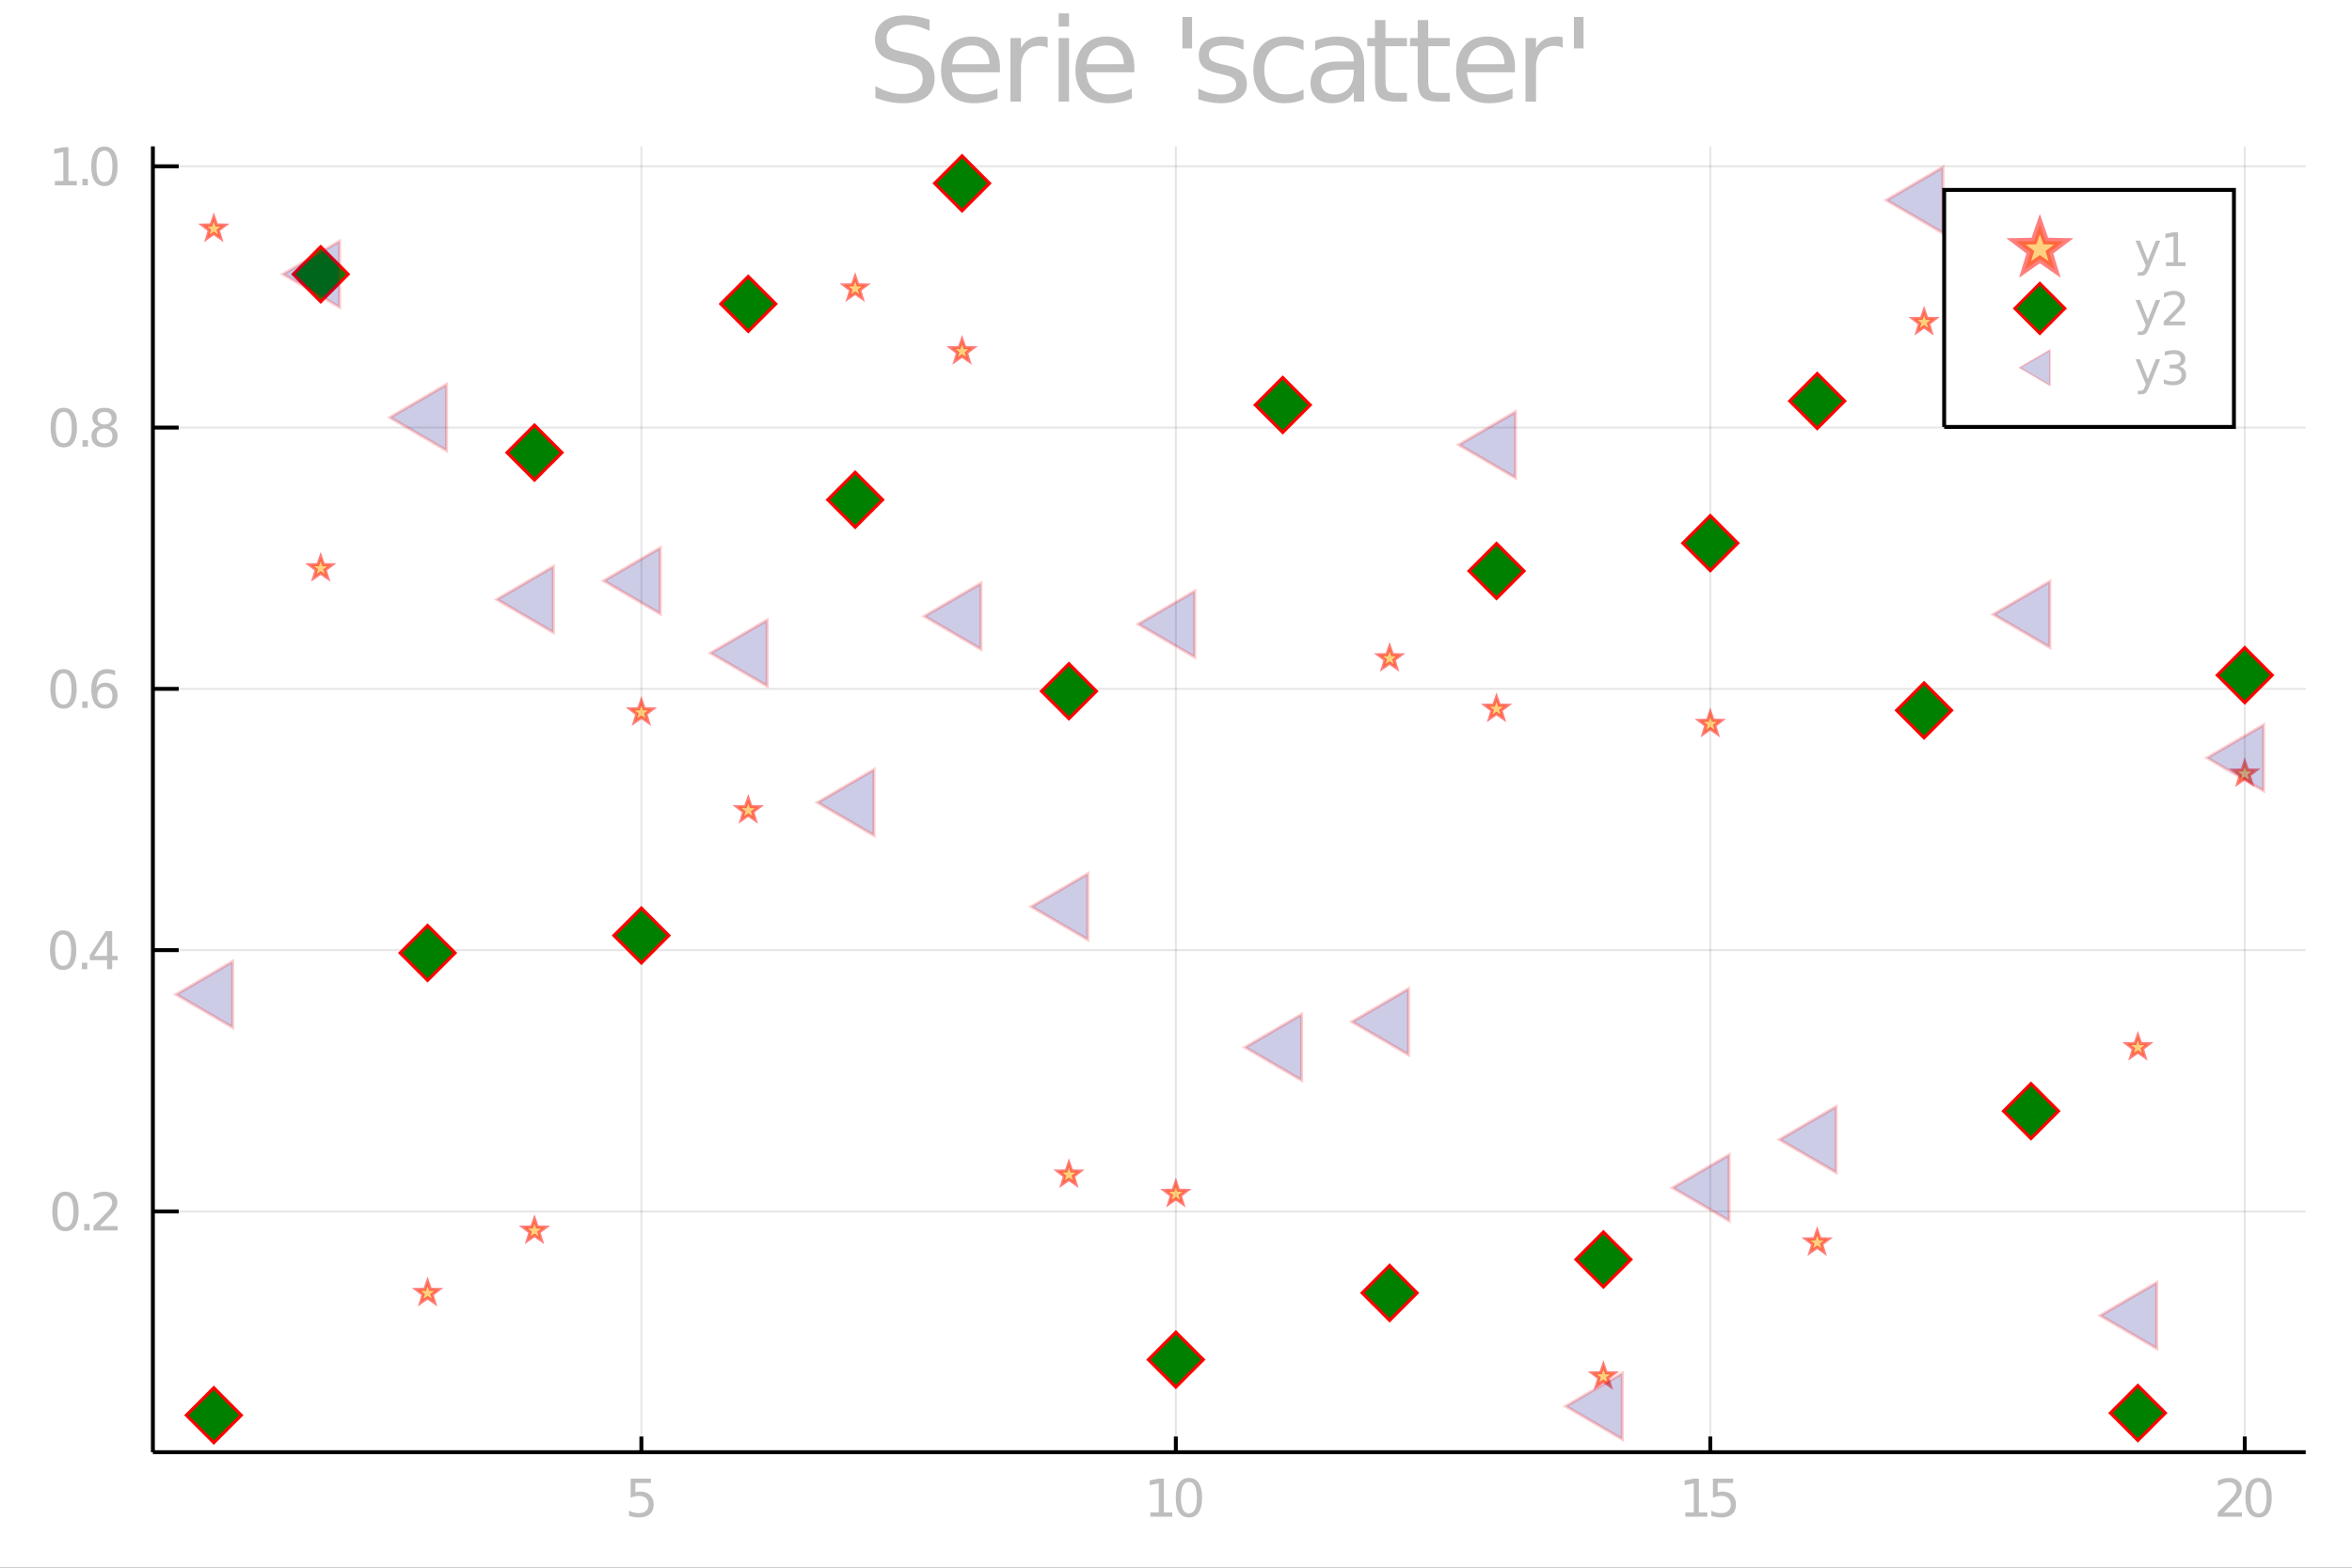 <?xml version="1.0" encoding="utf-8"?>
<svg xmlns="http://www.w3.org/2000/svg" xmlns:xlink="http://www.w3.org/1999/xlink" width="600" height="400" viewBox="0 0 2400 1600">
<rect x="0" y="0" width="2400" height="1600" fill="#333333" stroke="none"/>
<defs>
  <clipPath id="clip570">
    <rect x="0" y="0" width="2400" height="1600"/>
  </clipPath>
</defs>
<path clip-path="url(#clip570)" d="
M0 1600 L2400 1600 L2400 0 L0 0  Z
  " fill="#ffffff" fill-rule="evenodd" fill-opacity="1"/>
<defs>
  <clipPath id="clip571">
    <rect x="480" y="0" width="1681" height="1600"/>
  </clipPath>
</defs>
<path clip-path="url(#clip570)" d="
M156.002 1482.13 L2352.76 1482.13 L2352.76 149.392 L156.002 149.392  Z
  " fill="#ffffff" fill-rule="evenodd" fill-opacity="1"/>
<defs>
  <clipPath id="clip572">
    <rect x="156" y="149" width="2198" height="1334"/>
  </clipPath>
</defs>
<polyline clip-path="url(#clip572)" style="stroke:#000000; stroke-width:2; stroke-opacity:0.1; fill:none" points="
  654.471,1482.13 654.471,149.392 
  "/>
<polyline clip-path="url(#clip572)" style="stroke:#000000; stroke-width:2; stroke-opacity:0.1; fill:none" points="
  1199.84,1482.13 1199.84,149.392 
  "/>
<polyline clip-path="url(#clip572)" style="stroke:#000000; stroke-width:2; stroke-opacity:0.1; fill:none" points="
  1745.21,1482.13 1745.21,149.392 
  "/>
<polyline clip-path="url(#clip572)" style="stroke:#000000; stroke-width:2; stroke-opacity:0.1; fill:none" points="
  2290.58,1482.13 2290.58,149.392 
  "/>
<polyline clip-path="url(#clip570)" style="stroke:#000000; stroke-width:4; stroke-opacity:1; fill:none" points="
  156.002,1482.13 2352.76,1482.13 
  "/>
<polyline clip-path="url(#clip570)" style="stroke:#000000; stroke-width:4; stroke-opacity:1; fill:none" points="
  654.471,1482.13 654.471,1466.14 
  "/>
<polyline clip-path="url(#clip570)" style="stroke:#000000; stroke-width:4; stroke-opacity:1; fill:none" points="
  1199.84,1482.13 1199.84,1466.14 
  "/>
<polyline clip-path="url(#clip570)" style="stroke:#000000; stroke-width:4; stroke-opacity:1; fill:none" points="
  1745.21,1482.13 1745.21,1466.14 
  "/>
<polyline clip-path="url(#clip570)" style="stroke:#000000; stroke-width:4; stroke-opacity:1; fill:none" points="
  2290.58,1482.13 2290.58,1466.14 
  "/>
<path clip-path="url(#clip570)" d="M 0 0 M643.534 1509.1 L664.185 1509.1 L664.185 1513.53 L648.351 1513.53 L648.351 1523.06 Q649.497 1522.67 650.643 1522.49 Q651.789 1522.28 652.935 1522.28 Q659.445 1522.28 663.247 1525.85 Q667.049 1529.42 667.049 1535.51 Q667.049 1541.79 663.143 1545.28 Q659.237 1548.74 652.127 1548.74 Q649.679 1548.74 647.127 1548.32 Q644.601 1547.91 641.893 1547.07 L641.893 1541.79 Q644.237 1543.06 646.737 1543.69 Q649.237 1544.31 652.023 1544.31 Q656.528 1544.31 659.159 1541.94 Q661.789 1539.57 661.789 1535.51 Q661.789 1531.45 659.159 1529.08 Q656.528 1526.71 652.023 1526.71 Q649.914 1526.71 647.804 1527.18 Q645.721 1527.65 643.534 1528.64 L643.534 1509.1 Z" fill="#bebebe" fill-rule="evenodd" fill-opacity="1" /><path clip-path="url(#clip570)" d="M 0 0 M1173.83 1543.56 L1182.42 1543.56 L1182.42 1513.9 L1173.07 1515.77 L1173.07 1510.98 L1182.37 1509.1 L1187.63 1509.1 L1187.63 1543.56 L1196.22 1543.56 L1196.22 1547.98 L1173.83 1547.98 L1173.83 1543.56 Z" fill="#bebebe" fill-rule="evenodd" fill-opacity="1" /><path clip-path="url(#clip570)" d="M 0 0 M1213.18 1512.57 Q1209.11 1512.57 1207.06 1516.58 Q1205.02 1520.56 1205.02 1528.58 Q1205.02 1536.58 1207.06 1540.59 Q1209.11 1544.57 1213.18 1544.57 Q1217.26 1544.57 1219.29 1540.59 Q1221.35 1536.58 1221.35 1528.58 Q1221.35 1520.56 1219.29 1516.58 Q1217.26 1512.57 1213.18 1512.57 M1213.18 1508.4 Q1219.71 1508.4 1223.15 1513.58 Q1226.61 1518.74 1226.61 1528.58 Q1226.61 1538.4 1223.15 1543.58 Q1219.71 1548.74 1213.18 1548.74 Q1206.64 1548.74 1203.18 1543.58 Q1199.74 1538.4 1199.74 1528.58 Q1199.74 1518.74 1203.18 1513.58 Q1206.64 1508.4 1213.18 1508.4 Z" fill="#bebebe" fill-rule="evenodd" fill-opacity="1" /><path clip-path="url(#clip570)" d="M 0 0 M1719.76 1543.56 L1728.35 1543.56 L1728.35 1513.9 L1719 1515.77 L1719 1510.98 L1728.3 1509.1 L1733.56 1509.1 L1733.56 1543.56 L1742.15 1543.56 L1742.15 1547.98 L1719.76 1547.98 L1719.76 1543.56 Z" fill="#bebebe" fill-rule="evenodd" fill-opacity="1" /><path clip-path="url(#clip570)" d="M 0 0 M1747.91 1509.1 L1768.56 1509.1 L1768.56 1513.53 L1752.73 1513.53 L1752.73 1523.06 Q1753.87 1522.67 1755.02 1522.49 Q1756.16 1522.28 1757.31 1522.28 Q1763.82 1522.28 1767.62 1525.85 Q1771.42 1529.42 1771.42 1535.51 Q1771.42 1541.79 1767.52 1545.28 Q1763.61 1548.74 1756.5 1548.74 Q1754.05 1548.74 1751.5 1548.32 Q1748.98 1547.91 1746.27 1547.07 L1746.27 1541.79 Q1748.61 1543.06 1751.11 1543.69 Q1753.61 1544.31 1756.4 1544.31 Q1760.9 1544.31 1763.53 1541.94 Q1766.16 1539.57 1766.16 1535.51 Q1766.16 1531.45 1763.53 1529.08 Q1760.9 1526.71 1756.4 1526.71 Q1754.29 1526.71 1752.18 1527.18 Q1750.1 1527.65 1747.91 1528.64 L1747.91 1509.1 Z" fill="#bebebe" fill-rule="evenodd" fill-opacity="1" /><path clip-path="url(#clip570)" d="M 0 0 M2269.37 1543.56 L2287.73 1543.56 L2287.73 1547.98 L2263.04 1547.98 L2263.04 1543.56 Q2266.04 1540.46 2271.2 1535.25 Q2276.38 1530.02 2277.71 1528.5 Q2280.23 1525.67 2281.22 1523.71 Q2282.24 1521.73 2282.24 1519.83 Q2282.24 1516.73 2280.05 1514.78 Q2277.89 1512.83 2274.4 1512.83 Q2271.92 1512.83 2269.16 1513.69 Q2266.43 1514.55 2263.31 1516.29 L2263.31 1510.98 Q2266.48 1509.7 2269.24 1509.05 Q2272 1508.4 2274.29 1508.4 Q2280.34 1508.4 2283.93 1511.42 Q2287.52 1514.44 2287.52 1519.49 Q2287.52 1521.89 2286.61 1524.05 Q2285.73 1526.19 2283.36 1529.1 Q2282.71 1529.86 2279.22 1533.48 Q2275.73 1537.07 2269.37 1543.56 Z" fill="#bebebe" fill-rule="evenodd" fill-opacity="1" /><path clip-path="url(#clip570)" d="M 0 0 M2304.69 1512.57 Q2300.62 1512.57 2298.57 1516.58 Q2296.53 1520.56 2296.53 1528.58 Q2296.53 1536.58 2298.57 1540.59 Q2300.62 1544.57 2304.69 1544.57 Q2308.77 1544.57 2310.8 1540.59 Q2312.86 1536.58 2312.86 1528.58 Q2312.86 1520.56 2310.8 1516.58 Q2308.77 1512.57 2304.69 1512.57 M2304.69 1508.4 Q2311.22 1508.4 2314.66 1513.58 Q2318.12 1518.74 2318.12 1528.58 Q2318.12 1538.4 2314.66 1543.58 Q2311.22 1548.74 2304.69 1548.74 Q2298.15 1548.74 2294.69 1543.58 Q2291.25 1538.4 2291.25 1528.58 Q2291.25 1518.74 2294.69 1513.58 Q2298.15 1508.4 2304.69 1508.4 Z" fill="#bebebe" fill-rule="evenodd" fill-opacity="1" /><polyline clip-path="url(#clip572)" style="stroke:#000000; stroke-width:2; stroke-opacity:0.1; fill:none" points="
  156.002,1236.39 2352.76,1236.39 
  "/>
<polyline clip-path="url(#clip572)" style="stroke:#000000; stroke-width:2; stroke-opacity:0.1; fill:none" points="
  156.002,969.722 2352.76,969.722 
  "/>
<polyline clip-path="url(#clip572)" style="stroke:#000000; stroke-width:2; stroke-opacity:0.1; fill:none" points="
  156.002,703.054 2352.76,703.054 
  "/>
<polyline clip-path="url(#clip572)" style="stroke:#000000; stroke-width:2; stroke-opacity:0.1; fill:none" points="
  156.002,436.386 2352.76,436.386 
  "/>
<polyline clip-path="url(#clip572)" style="stroke:#000000; stroke-width:2; stroke-opacity:0.1; fill:none" points="
  156.002,169.718 2352.76,169.718 
  "/>
<polyline clip-path="url(#clip570)" style="stroke:#000000; stroke-width:4; stroke-opacity:1; fill:none" points="
  156.002,1482.13 156.002,149.392 
  "/>
<polyline clip-path="url(#clip570)" style="stroke:#000000; stroke-width:4; stroke-opacity:1; fill:none" points="
  156.002,1236.39 182.363,1236.39 
  "/>
<polyline clip-path="url(#clip570)" style="stroke:#000000; stroke-width:4; stroke-opacity:1; fill:none" points="
  156.002,969.722 182.363,969.722 
  "/>
<polyline clip-path="url(#clip570)" style="stroke:#000000; stroke-width:4; stroke-opacity:1; fill:none" points="
  156.002,703.054 182.363,703.054 
  "/>
<polyline clip-path="url(#clip570)" style="stroke:#000000; stroke-width:4; stroke-opacity:1; fill:none" points="
  156.002,436.386 182.363,436.386 
  "/>
<polyline clip-path="url(#clip570)" style="stroke:#000000; stroke-width:4; stroke-opacity:1; fill:none" points="
  156.002,169.718 182.363,169.718 
  "/>
<path clip-path="url(#clip570)" d="M 0 0 M66.773 1220.41 Q62.711 1220.41 60.654 1224.42 Q58.622 1228.41 58.622 1236.43 Q58.622 1244.42 60.654 1248.43 Q62.711 1252.42 66.773 1252.42 Q70.862 1252.42 72.893 1248.43 Q74.95 1244.42 74.95 1236.43 Q74.95 1228.41 72.893 1224.42 Q70.862 1220.41 66.773 1220.41 M66.773 1216.25 Q73.31 1216.25 76.747 1221.43 Q80.211 1226.58 80.211 1236.43 Q80.211 1246.25 76.747 1251.43 Q73.31 1256.58 66.773 1256.58 Q60.237 1256.58 56.773 1251.43 Q53.336 1246.25 53.336 1236.43 Q53.336 1226.58 56.773 1221.43 Q60.237 1216.25 66.773 1216.25 Z" fill="#bebebe" fill-rule="evenodd" fill-opacity="1" /><path clip-path="url(#clip570)" d="M 0 0 M85.914 1249.22 L91.409 1249.22 L91.409 1255.83 L85.914 1255.83 L85.914 1249.22 Z" fill="#bebebe" fill-rule="evenodd" fill-opacity="1" /><path clip-path="url(#clip570)" d="M 0 0 M101.643 1251.4 L120.002 1251.4 L120.002 1255.83 L95.315 1255.83 L95.315 1251.4 Q98.31 1248.3 103.466 1243.1 Q108.648 1237.86 109.976 1236.35 Q112.502 1233.51 113.492 1231.56 Q114.507 1229.58 114.507 1227.68 Q114.507 1224.58 112.32 1222.63 Q110.158 1220.67 106.669 1220.67 Q104.195 1220.67 101.435 1221.53 Q98.7 1222.39 95.575 1224.14 L95.575 1218.82 Q98.752 1217.55 101.513 1216.9 Q104.273 1216.25 106.565 1216.25 Q112.606 1216.25 116.2 1219.27 Q119.794 1222.29 119.794 1227.34 Q119.794 1229.74 118.882 1231.9 Q117.997 1234.03 115.627 1236.95 Q114.976 1237.7 111.487 1241.32 Q107.997 1244.92 101.643 1251.4 Z" fill="#bebebe" fill-rule="evenodd" fill-opacity="1" /><path clip-path="url(#clip570)" d="M 0 0 M64.43 953.745 Q60.367 953.745 58.31 957.756 Q56.279 961.74 56.279 969.761 Q56.279 977.756 58.31 981.766 Q60.367 985.75 64.43 985.75 Q68.518 985.75 70.549 981.766 Q72.607 977.756 72.607 969.761 Q72.607 961.74 70.549 957.756 Q68.518 953.745 64.43 953.745 M64.43 949.579 Q70.966 949.579 74.403 954.761 Q77.867 959.917 77.867 969.761 Q77.867 979.579 74.403 984.761 Q70.966 989.917 64.43 989.917 Q57.893 989.917 54.43 984.761 Q50.992 979.579 50.992 969.761 Q50.992 959.917 54.43 954.761 Q57.893 949.579 64.43 949.579 Z" fill="#bebebe" fill-rule="evenodd" fill-opacity="1" /><path clip-path="url(#clip570)" d="M 0 0 M83.57 982.547 L89.065 982.547 L89.065 989.162 L83.57 989.162 L83.57 982.547 Z" fill="#bebebe" fill-rule="evenodd" fill-opacity="1" /><path clip-path="url(#clip570)" d="M 0 0 M109.221 954.865 L95.94 975.62 L109.221 975.62 L109.221 954.865 M107.841 950.282 L114.455 950.282 L114.455 975.62 L120.002 975.62 L120.002 979.995 L114.455 979.995 L114.455 989.162 L109.221 989.162 L109.221 979.995 L91.669 979.995 L91.669 974.917 L107.841 950.282 Z" fill="#bebebe" fill-rule="evenodd" fill-opacity="1" /><path clip-path="url(#clip570)" d="M 0 0 M64.794 687.078 Q60.732 687.078 58.674 691.088 Q56.643 695.072 56.643 703.093 Q56.643 711.088 58.674 715.098 Q60.732 719.083 64.794 719.083 Q68.883 719.083 70.914 715.098 Q72.971 711.088 72.971 703.093 Q72.971 695.072 70.914 691.088 Q68.883 687.078 64.794 687.078 M64.794 682.911 Q71.331 682.911 74.768 688.093 Q78.232 693.249 78.232 703.093 Q78.232 712.911 74.768 718.093 Q71.331 723.249 64.794 723.249 Q58.258 723.249 54.794 718.093 Q51.357 712.911 51.357 703.093 Q51.357 693.249 54.794 688.093 Q58.258 682.911 64.794 682.911 Z" fill="#bebebe" fill-rule="evenodd" fill-opacity="1" /><path clip-path="url(#clip570)" d="M 0 0 M83.935 715.879 L89.429 715.879 L89.429 722.494 L83.935 722.494 L83.935 715.879 Z" fill="#bebebe" fill-rule="evenodd" fill-opacity="1" /><path clip-path="url(#clip570)" d="M 0 0 M107.033 700.958 Q103.492 700.958 101.409 703.38 Q99.351 705.801 99.351 710.02 Q99.351 714.213 101.409 716.661 Q103.492 719.083 107.033 719.083 Q110.575 719.083 112.632 716.661 Q114.716 714.213 114.716 710.02 Q114.716 705.801 112.632 703.38 Q110.575 700.958 107.033 700.958 M117.476 684.473 L117.476 689.265 Q115.497 688.328 113.466 687.833 Q111.461 687.338 109.481 687.338 Q104.273 687.338 101.513 690.854 Q98.778 694.369 98.388 701.478 Q99.924 699.213 102.242 698.015 Q104.56 696.791 107.346 696.791 Q113.205 696.791 116.591 700.359 Q120.002 703.9 120.002 710.02 Q120.002 716.01 116.461 719.629 Q112.919 723.249 107.033 723.249 Q100.289 723.249 96.721 718.093 Q93.153 712.911 93.153 703.093 Q93.153 693.874 97.528 688.406 Q101.903 682.911 109.273 682.911 Q111.252 682.911 113.257 683.301 Q115.289 683.692 117.476 684.473 Z" fill="#bebebe" fill-rule="evenodd" fill-opacity="1" /><path clip-path="url(#clip570)" d="M 0 0 M65.081 420.41 Q61.018 420.41 58.961 424.42 Q56.93 428.404 56.93 436.425 Q56.93 444.42 58.961 448.43 Q61.018 452.415 65.081 452.415 Q69.169 452.415 71.2 448.43 Q73.258 444.42 73.258 436.425 Q73.258 428.404 71.2 424.42 Q69.169 420.41 65.081 420.41 M65.081 416.243 Q71.617 416.243 75.055 421.425 Q78.518 426.582 78.518 436.425 Q78.518 446.243 75.055 451.425 Q71.617 456.581 65.081 456.581 Q58.544 456.581 55.081 451.425 Q51.643 446.243 51.643 436.425 Q51.643 426.582 55.081 421.425 Q58.544 416.243 65.081 416.243 Z" fill="#bebebe" fill-rule="evenodd" fill-opacity="1" /><path clip-path="url(#clip570)" d="M 0 0 M84.221 449.212 L89.716 449.212 L89.716 455.826 L84.221 455.826 L84.221 449.212 Z" fill="#bebebe" fill-rule="evenodd" fill-opacity="1" /><path clip-path="url(#clip570)" d="M 0 0 M106.669 437.363 Q102.919 437.363 100.757 439.368 Q98.622 441.373 98.622 444.889 Q98.622 448.404 100.757 450.41 Q102.919 452.415 106.669 452.415 Q110.419 452.415 112.58 450.41 Q114.742 448.378 114.742 444.889 Q114.742 441.373 112.58 439.368 Q110.445 437.363 106.669 437.363 M101.409 435.123 Q98.023 434.29 96.122 431.972 Q94.247 429.654 94.247 426.321 Q94.247 421.66 97.554 418.951 Q100.888 416.243 106.669 416.243 Q112.476 416.243 115.783 418.951 Q119.091 421.66 119.091 426.321 Q119.091 429.654 117.19 431.972 Q115.315 434.29 111.955 435.123 Q115.757 436.009 117.867 438.587 Q120.002 441.165 120.002 444.889 Q120.002 450.54 116.539 453.561 Q113.101 456.581 106.669 456.581 Q100.237 456.581 96.773 453.561 Q93.336 450.54 93.336 444.889 Q93.336 441.165 95.471 438.587 Q97.606 436.009 101.409 435.123 M99.481 426.816 Q99.481 429.837 101.356 431.529 Q103.257 433.222 106.669 433.222 Q110.054 433.222 111.955 431.529 Q113.882 429.837 113.882 426.816 Q113.882 423.795 111.955 422.102 Q110.054 420.41 106.669 420.41 Q103.257 420.41 101.356 422.102 Q99.481 423.795 99.481 426.816 Z" fill="#bebebe" fill-rule="evenodd" fill-opacity="1" /><path clip-path="url(#clip570)" d="M 0 0 M56.018 184.731 L64.612 184.731 L64.612 155.07 L55.263 156.945 L55.263 152.153 L64.56 150.278 L69.82 150.278 L69.82 184.731 L78.414 184.731 L78.414 189.158 L56.018 189.158 L56.018 184.731 Z" fill="#bebebe" fill-rule="evenodd" fill-opacity="1" /><path clip-path="url(#clip570)" d="M 0 0 M84.117 182.544 L89.612 182.544 L89.612 189.158 L84.117 189.158 L84.117 182.544 Z" fill="#bebebe" fill-rule="evenodd" fill-opacity="1" /><path clip-path="url(#clip570)" d="M 0 0 M106.565 153.742 Q102.502 153.742 100.445 157.752 Q98.414 161.737 98.414 169.757 Q98.414 177.752 100.445 181.763 Q102.502 185.747 106.565 185.747 Q110.653 185.747 112.685 181.763 Q114.742 177.752 114.742 169.757 Q114.742 161.737 112.685 157.752 Q110.653 153.742 106.565 153.742 M106.565 149.575 Q113.101 149.575 116.539 154.758 Q120.002 159.914 120.002 169.757 Q120.002 179.575 116.539 184.757 Q113.101 189.914 106.565 189.914 Q100.028 189.914 96.565 184.757 Q93.127 179.575 93.127 169.757 Q93.127 159.914 96.565 154.758 Q100.028 149.575 106.565 149.575 Z" fill="#bebebe" fill-rule="evenodd" fill-opacity="1" /><path clip-path="url(#clip570)" d="M 0 0 M948.507 20.116 L948.507 31.516 Q941.852 28.333 935.949 26.771 Q930.046 25.208 924.549 25.208 Q915 25.208 909.792 28.912 Q904.641 32.616 904.641 39.444 Q904.641 45.173 908.056 48.125 Q911.528 51.018 921.134 52.812 L928.194 54.259 Q941.273 56.747 947.465 63.055 Q953.715 69.305 953.715 79.838 Q953.715 92.395 945.266 98.877 Q936.875 105.358 920.613 105.358 Q914.479 105.358 907.535 103.969 Q900.648 102.58 893.241 99.861 L893.241 87.824 Q900.359 91.817 907.188 93.842 Q914.016 95.868 920.613 95.868 Q930.625 95.868 936.065 91.932 Q941.505 87.997 941.505 80.706 Q941.505 74.34 937.569 70.752 Q933.692 67.164 924.78 65.37 L917.662 63.981 Q904.583 61.377 898.739 55.822 Q892.894 50.266 892.894 40.37 Q892.894 28.912 900.938 22.315 Q909.039 15.717 923.218 15.717 Q929.294 15.717 935.602 16.817 Q941.91 17.917 948.507 20.116 Z" fill="#bebebe" fill-rule="evenodd" fill-opacity="1" /><path clip-path="url(#clip570)" d="M 0 0 M1020.32 68.611 L1020.32 73.819 L971.366 73.819 Q972.06 84.814 977.963 90.601 Q983.923 96.331 994.514 96.331 Q1000.65 96.331 1006.38 94.826 Q1012.16 93.321 1017.84 90.312 L1017.84 100.381 Q1012.11 102.812 1006.09 104.085 Q1000.07 105.358 993.877 105.358 Q978.368 105.358 969.282 96.331 Q960.254 87.303 960.254 71.909 Q960.254 55.995 968.819 46.678 Q977.442 37.303 992.025 37.303 Q1005.1 37.303 1012.68 45.752 Q1020.32 54.143 1020.32 68.611 M1009.68 65.486 Q1009.56 56.747 1004.76 51.539 Q1000.01 46.331 992.141 46.331 Q983.229 46.331 977.847 51.365 Q972.523 56.4 971.713 65.544 L1009.68 65.486 Z" fill="#bebebe" fill-rule="evenodd" fill-opacity="1" /><path clip-path="url(#clip570)" d="M 0 0 M1069.05 48.819 Q1067.26 47.778 1065.12 47.315 Q1063.03 46.794 1060.49 46.794 Q1051.46 46.794 1046.6 52.697 Q1041.79 58.541 1041.79 69.537 L1041.79 103.68 L1031.09 103.68 L1031.09 38.865 L1041.79 38.865 L1041.79 48.935 Q1045.15 43.032 1050.53 40.197 Q1055.91 37.303 1063.61 37.303 Q1064.71 37.303 1066.04 37.477 Q1067.37 37.592 1068.99 37.882 L1069.05 48.819 Z" fill="#bebebe" fill-rule="evenodd" fill-opacity="1" /><path clip-path="url(#clip570)" d="M 0 0 M1080.22 38.865 L1090.87 38.865 L1090.87 103.68 L1080.22 103.68 L1080.22 38.865 M1080.22 13.634 L1090.87 13.634 L1090.87 27.118 L1080.22 27.118 L1080.22 13.634 Z" fill="#bebebe" fill-rule="evenodd" fill-opacity="1" /><path clip-path="url(#clip570)" d="M 0 0 M1157.48 68.611 L1157.48 73.819 L1108.52 73.819 Q1109.21 84.814 1115.11 90.601 Q1121.08 96.331 1131.67 96.331 Q1137.8 96.331 1143.53 94.826 Q1149.32 93.321 1154.99 90.312 L1154.99 100.381 Q1149.26 102.812 1143.24 104.085 Q1137.22 105.358 1131.03 105.358 Q1115.52 105.358 1106.43 96.331 Q1097.41 87.303 1097.41 71.909 Q1097.41 55.995 1105.97 46.678 Q1114.59 37.303 1129.18 37.303 Q1142.26 37.303 1149.84 45.752 Q1157.48 54.143 1157.48 68.611 M1146.83 65.486 Q1146.71 56.747 1141.91 51.539 Q1137.16 46.331 1129.29 46.331 Q1120.38 46.331 1115 51.365 Q1109.67 56.4 1108.86 65.544 L1146.83 65.486 Z" fill="#bebebe" fill-rule="evenodd" fill-opacity="1" /><path clip-path="url(#clip570)" d="M 0 0 M1216.39 17.28 L1216.39 49.398 L1206.55 49.398 L1206.55 17.28 L1216.39 17.28 Z" fill="#bebebe" fill-rule="evenodd" fill-opacity="1" /><path clip-path="url(#clip570)" d="M 0 0 M1268.88 40.775 L1268.88 50.845 Q1264.36 48.53 1259.5 47.372 Q1254.64 46.215 1249.43 46.215 Q1241.5 46.215 1237.51 48.646 Q1233.57 51.076 1233.57 55.937 Q1233.57 59.641 1236.41 61.782 Q1239.25 63.865 1247.81 65.775 L1251.46 66.585 Q1262.8 69.016 1267.54 73.472 Q1272.35 77.87 1272.35 85.798 Q1272.35 94.826 1265.17 100.092 Q1258.05 105.358 1245.55 105.358 Q1240.35 105.358 1234.67 104.317 Q1229.06 103.333 1222.81 101.307 L1222.81 90.312 Q1228.71 93.379 1234.44 94.942 Q1240.17 96.446 1245.79 96.446 Q1253.31 96.446 1257.36 93.9 Q1261.41 91.296 1261.41 86.608 Q1261.41 82.268 1258.46 79.953 Q1255.57 77.638 1245.67 75.497 L1241.97 74.629 Q1232.07 72.546 1227.67 68.263 Q1223.27 63.923 1223.27 56.4 Q1223.27 47.257 1229.76 42.28 Q1236.24 37.303 1248.16 37.303 Q1254.06 37.303 1259.27 38.171 Q1264.48 39.039 1268.88 40.775 Z" fill="#bebebe" fill-rule="evenodd" fill-opacity="1" /><path clip-path="url(#clip570)" d="M 0 0 M1330.16 41.354 L1330.16 51.308 Q1325.65 48.819 1321.07 47.604 Q1316.56 46.331 1311.93 46.331 Q1301.57 46.331 1295.84 52.928 Q1290.11 59.467 1290.11 71.331 Q1290.11 83.194 1295.84 89.791 Q1301.57 96.331 1311.93 96.331 Q1316.56 96.331 1321.07 95.115 Q1325.65 93.842 1330.16 91.354 L1330.16 101.192 Q1325.7 103.275 1320.9 104.317 Q1316.16 105.358 1310.77 105.358 Q1296.13 105.358 1287.51 96.157 Q1278.89 86.956 1278.89 71.331 Q1278.89 55.474 1287.57 46.389 Q1296.31 37.303 1311.47 37.303 Q1316.39 37.303 1321.07 38.345 Q1325.76 39.328 1330.16 41.354 Z" fill="#bebebe" fill-rule="evenodd" fill-opacity="1" /><path clip-path="url(#clip570)" d="M 0 0 M1370.78 71.099 Q1357.88 71.099 1352.9 74.05 Q1347.93 77.002 1347.93 84.12 Q1347.93 89.791 1351.63 93.148 Q1355.39 96.446 1361.81 96.446 Q1370.67 96.446 1375.99 90.196 Q1381.37 83.888 1381.37 73.472 L1381.37 71.099 L1370.78 71.099 M1392.02 66.701 L1392.02 103.68 L1381.37 103.68 L1381.37 93.842 Q1377.73 99.745 1372.29 102.58 Q1366.85 105.358 1358.98 105.358 Q1349.03 105.358 1343.12 99.803 Q1337.28 94.189 1337.28 84.814 Q1337.28 73.877 1344.57 68.321 Q1351.92 62.766 1366.44 62.766 L1381.37 62.766 L1381.37 61.724 Q1381.37 54.375 1376.51 50.382 Q1371.71 46.331 1362.97 46.331 Q1357.42 46.331 1352.15 47.662 Q1346.88 48.993 1342.02 51.655 L1342.02 41.817 Q1347.87 39.56 1353.37 38.46 Q1358.86 37.303 1364.07 37.303 Q1378.13 37.303 1385.08 44.595 Q1392.02 51.886 1392.02 66.701 Z" fill="#bebebe" fill-rule="evenodd" fill-opacity="1" /><path clip-path="url(#clip570)" d="M 0 0 M1413.72 20.463 L1413.72 38.865 L1435.66 38.865 L1435.66 47.141 L1413.72 47.141 L1413.72 82.326 Q1413.72 90.254 1415.87 92.511 Q1418.06 94.768 1424.72 94.768 L1435.66 94.768 L1435.66 103.68 L1424.72 103.68 Q1412.39 103.68 1407.71 99.108 Q1403.02 94.479 1403.02 82.326 L1403.02 47.141 L1395.21 47.141 L1395.21 38.865 L1403.02 38.865 L1403.02 20.463 L1413.72 20.463 Z" fill="#bebebe" fill-rule="evenodd" fill-opacity="1" /><path clip-path="url(#clip570)" d="M 0 0 M1457.36 20.463 L1457.36 38.865 L1479.29 38.865 L1479.29 47.141 L1457.36 47.141 L1457.36 82.326 Q1457.36 90.254 1459.5 92.511 Q1461.7 94.768 1468.35 94.768 L1479.29 94.768 L1479.29 103.68 L1468.35 103.68 Q1456.03 103.68 1451.34 99.108 Q1446.65 94.479 1446.65 82.326 L1446.65 47.141 L1438.84 47.141 L1438.84 38.865 L1446.65 38.865 L1446.65 20.463 L1457.36 20.463 Z" fill="#bebebe" fill-rule="evenodd" fill-opacity="1" /><path clip-path="url(#clip570)" d="M 0 0 M1545.9 68.611 L1545.9 73.819 L1496.94 73.819 Q1497.64 84.814 1503.54 90.601 Q1509.5 96.331 1520.09 96.331 Q1526.22 96.331 1531.95 94.826 Q1537.74 93.321 1543.41 90.312 L1543.41 100.381 Q1537.68 102.812 1531.66 104.085 Q1525.64 105.358 1519.45 105.358 Q1503.94 105.358 1494.86 96.331 Q1485.83 87.303 1485.83 71.909 Q1485.83 55.995 1494.4 46.678 Q1503.02 37.303 1517.6 37.303 Q1530.68 37.303 1538.26 45.752 Q1545.9 54.143 1545.9 68.611 M1535.25 65.486 Q1535.14 56.747 1530.33 51.539 Q1525.59 46.331 1517.72 46.331 Q1508.8 46.331 1503.42 51.365 Q1498.1 56.4 1497.29 65.544 L1535.25 65.486 Z" fill="#bebebe" fill-rule="evenodd" fill-opacity="1" /><path clip-path="url(#clip570)" d="M 0 0 M1594.63 48.819 Q1592.83 47.778 1590.69 47.315 Q1588.61 46.794 1586.06 46.794 Q1577.03 46.794 1572.17 52.697 Q1567.37 58.541 1567.37 69.537 L1567.37 103.68 L1556.66 103.68 L1556.66 38.865 L1567.37 38.865 L1567.37 48.935 Q1570.73 43.032 1576.11 40.197 Q1581.49 37.303 1589.19 37.303 Q1590.29 37.303 1591.62 37.477 Q1592.95 37.592 1594.57 37.882 L1594.63 48.819 Z" fill="#bebebe" fill-rule="evenodd" fill-opacity="1" /><path clip-path="url(#clip570)" d="M 0 0 M1615.86 17.28 L1615.86 49.398 L1606.03 49.398 L1606.03 17.28 L1615.86 17.28 Z" fill="#bebebe" fill-rule="evenodd" fill-opacity="1" /><path clip-path="url(#clip572)" d="M218.174 221.489 L215.354 229.601 L206.762 229.781 L213.614 234.977 L211.118 243.197 L218.174 238.289 L225.23 243.197 L222.734 234.977 L229.586 229.781 L220.994 229.601 L218.174 221.489 Z" fill="#ffa500" fill-rule="evenodd" fill-opacity="0.5" stroke="#ff0000" stroke-opacity="0.5" stroke-width="3.2"/>
<path clip-path="url(#clip572)" d="M327.249 568.127 L324.429 576.239 L315.837 576.419 L322.689 581.615 L320.193 589.835 L327.249 584.927 L334.305 589.835 L331.809 581.615 L338.661 576.419 L330.069 576.239 L327.249 568.127 Z" fill="#ffa500" fill-rule="evenodd" fill-opacity="0.5" stroke="#ff0000" stroke-opacity="0.5" stroke-width="3.2"/>
<path clip-path="url(#clip572)" d="M436.323 1307.74 L433.503 1315.86 L424.911 1316.04 L431.763 1321.23 L429.267 1329.45 L436.323 1324.54 L443.379 1329.45 L440.883 1321.23 L447.735 1316.04 L439.143 1315.86 L436.323 1307.74 Z" fill="#ffa500" fill-rule="evenodd" fill-opacity="0.5" stroke="#ff0000" stroke-opacity="0.5" stroke-width="3.2"/>
<path clip-path="url(#clip572)" d="M545.397 1244.14 L542.577 1252.25 L533.985 1252.43 L540.837 1257.62 L538.341 1265.84 L545.397 1260.94 L552.453 1265.84 L549.957 1257.62 L556.809 1252.43 L548.217 1252.25 L545.397 1244.14 Z" fill="#ffa500" fill-rule="evenodd" fill-opacity="0.5" stroke="#ff0000" stroke-opacity="0.5" stroke-width="3.2"/>
<path clip-path="url(#clip572)" d="M654.471 715.275 L651.651 723.387 L643.059 723.567 L649.911 728.763 L647.415 736.983 L654.471 732.075 L661.527 736.983 L659.031 728.763 L665.883 723.567 L657.291 723.387 L654.471 715.275 Z" fill="#ffa500" fill-rule="evenodd" fill-opacity="0.5" stroke="#ff0000" stroke-opacity="0.5" stroke-width="3.2"/>
<path clip-path="url(#clip572)" d="M763.545 815.072 L760.725 823.184 L752.133 823.364 L758.985 828.56 L756.489 836.78 L763.545 831.872 L770.601 836.78 L768.105 828.56 L774.957 823.364 L766.365 823.184 L763.545 815.072 Z" fill="#ffa500" fill-rule="evenodd" fill-opacity="0.5" stroke="#ff0000" stroke-opacity="0.5" stroke-width="3.2"/>
<path clip-path="url(#clip572)" d="M872.619 282.559 L869.799 290.671 L861.207 290.851 L868.059 296.047 L865.563 304.267 L872.619 299.359 L879.675 304.267 L877.179 296.047 L884.031 290.851 L875.439 290.671 L872.619 282.559 Z" fill="#ffa500" fill-rule="evenodd" fill-opacity="0.5" stroke="#ff0000" stroke-opacity="0.5" stroke-width="3.2"/>
<path clip-path="url(#clip572)" d="M981.694 346.618 L978.874 354.73 L970.282 354.91 L977.134 360.106 L974.638 368.326 L981.694 363.418 L988.75 368.326 L986.254 360.106 L993.106 354.91 L984.514 354.73 L981.694 346.618 Z" fill="#ffa500" fill-rule="evenodd" fill-opacity="0.5" stroke="#ff0000" stroke-opacity="0.5" stroke-width="3.2"/>
<path clip-path="url(#clip572)" d="M1090.77 1186.94 L1087.95 1195.05 L1079.36 1195.23 L1086.21 1200.43 L1083.71 1208.65 L1090.77 1203.74 L1097.82 1208.65 L1095.33 1200.43 L1102.18 1195.23 L1093.59 1195.05 L1090.77 1186.94 Z" fill="#ffa500" fill-rule="evenodd" fill-opacity="0.5" stroke="#ff0000" stroke-opacity="0.5" stroke-width="3.2"/>
<path clip-path="url(#clip572)" d="M1199.84 1206.68 L1197.02 1214.79 L1188.43 1214.97 L1195.28 1220.17 L1192.79 1228.39 L1199.84 1223.48 L1206.9 1228.39 L1204.4 1220.17 L1211.25 1214.97 L1202.66 1214.79 L1199.84 1206.68 Z" fill="#ffa500" fill-rule="evenodd" fill-opacity="0.5" stroke="#ff0000" stroke-opacity="0.5" stroke-width="3.2"/>
<path clip-path="url(#clip572)" d="M1308.92 399.815 L1306.1 407.927 L1297.5 408.107 L1304.36 413.303 L1301.86 421.523 L1308.92 416.615 L1315.97 421.523 L1313.48 413.303 L1320.33 408.107 L1311.74 407.927 L1308.92 399.815 Z" fill="#ffa500" fill-rule="evenodd" fill-opacity="0.5" stroke="#ff0000" stroke-opacity="0.5" stroke-width="3.2"/>
<path clip-path="url(#clip572)" d="M1417.99 660.008 L1415.17 668.12 L1406.58 668.3 L1413.43 673.496 L1410.93 681.716 L1417.99 676.808 L1425.05 681.716 L1422.55 673.496 L1429.4 668.3 L1420.81 668.12 L1417.99 660.008 Z" fill="#ffa500" fill-rule="evenodd" fill-opacity="0.5" stroke="#ff0000" stroke-opacity="0.5" stroke-width="3.2"/>
<path clip-path="url(#clip572)" d="M1527.06 711.507 L1524.24 719.619 L1515.65 719.799 L1522.5 724.995 L1520.01 733.215 L1527.06 728.307 L1534.12 733.215 L1531.62 724.995 L1538.48 719.799 L1529.88 719.619 L1527.06 711.507 Z" fill="#ffa500" fill-rule="evenodd" fill-opacity="0.5" stroke="#ff0000" stroke-opacity="0.5" stroke-width="3.2"/>
<path clip-path="url(#clip572)" d="M1636.14 1392.93 L1633.32 1401.04 L1624.73 1401.22 L1631.58 1406.41 L1629.08 1414.63 L1636.14 1409.73 L1643.19 1414.63 L1640.7 1406.41 L1647.55 1401.22 L1638.96 1401.04 L1636.14 1392.93 Z" fill="#ffa500" fill-rule="evenodd" fill-opacity="0.5" stroke="#ff0000" stroke-opacity="0.5" stroke-width="3.2"/>
<path clip-path="url(#clip572)" d="M1745.21 726.952 L1742.39 735.064 L1733.8 735.244 L1740.65 740.44 L1738.16 748.66 L1745.21 743.752 L1752.27 748.66 L1749.77 740.44 L1756.62 735.244 L1748.03 735.064 L1745.21 726.952 Z" fill="#ffa500" fill-rule="evenodd" fill-opacity="0.5" stroke="#ff0000" stroke-opacity="0.5" stroke-width="3.2"/>
<path clip-path="url(#clip572)" d="M1854.29 1256.22 L1851.47 1264.33 L1842.87 1264.51 L1849.73 1269.71 L1847.23 1277.93 L1854.29 1273.02 L1861.34 1277.93 L1858.85 1269.71 L1865.7 1264.51 L1857.11 1264.33 L1854.29 1256.22 Z" fill="#ffa500" fill-rule="evenodd" fill-opacity="0.5" stroke="#ff0000" stroke-opacity="0.5" stroke-width="3.2"/>
<path clip-path="url(#clip572)" d="M1963.36 316.832 L1960.54 324.944 L1951.95 325.124 L1958.8 330.32 L1956.31 338.54 L1963.36 333.632 L1970.42 338.54 L1967.92 330.32 L1974.77 325.124 L1966.18 324.944 L1963.36 316.832 Z" fill="#ffa500" fill-rule="evenodd" fill-opacity="0.5" stroke="#ff0000" stroke-opacity="0.5" stroke-width="3.2"/>
<path clip-path="url(#clip572)" d="M2072.44 363.741 L2069.62 371.853 L2061.02 372.033 L2067.88 377.229 L2065.38 385.449 L2072.44 380.541 L2079.49 385.449 L2077 377.229 L2083.85 372.033 L2075.26 371.853 L2072.44 363.741 Z" fill="#ffa500" fill-rule="evenodd" fill-opacity="0.5" stroke="#ff0000" stroke-opacity="0.5" stroke-width="3.2"/>
<path clip-path="url(#clip572)" d="M2181.51 1056.95 L2178.69 1065.06 L2170.1 1065.24 L2176.95 1070.44 L2174.45 1078.66 L2181.51 1073.75 L2188.57 1078.66 L2186.07 1070.44 L2192.92 1065.24 L2184.33 1065.06 L2181.51 1056.95 Z" fill="#ffa500" fill-rule="evenodd" fill-opacity="0.5" stroke="#ff0000" stroke-opacity="0.5" stroke-width="3.2"/>
<path clip-path="url(#clip572)" d="M2290.58 777.714 L2287.76 785.826 L2279.17 786.006 L2286.02 791.202 L2283.53 799.422 L2290.58 794.514 L2297.64 799.422 L2295.14 791.202 L2302 786.006 L2293.4 785.826 L2290.58 777.714 Z" fill="#ffa500" fill-rule="evenodd" fill-opacity="0.5" stroke="#ff0000" stroke-opacity="0.5" stroke-width="3.2"/>
<path clip-path="url(#clip572)" d="M218.174 1416.41 L190.174 1444.41 L218.174 1472.41 L246.174 1444.41 L218.174 1416.41 Z" fill="#008000" fill-rule="evenodd" fill-opacity="1" stroke="#ff0000" stroke-opacity="1" stroke-width="3.2"/>
<path clip-path="url(#clip572)" d="M327.249 251.877 L299.249 279.877 L327.249 307.877 L355.249 279.877 L327.249 251.877 Z" fill="#008000" fill-rule="evenodd" fill-opacity="1" stroke="#ff0000" stroke-opacity="1" stroke-width="3.2"/>
<path clip-path="url(#clip572)" d="M436.323 944.582 L408.323 972.582 L436.323 1000.58 L464.323 972.582 L436.323 944.582 Z" fill="#008000" fill-rule="evenodd" fill-opacity="1" stroke="#ff0000" stroke-opacity="1" stroke-width="3.2"/>
<path clip-path="url(#clip572)" d="M545.397 433.935 L517.397 461.935 L545.397 489.935 L573.397 461.935 L545.397 433.935 Z" fill="#008000" fill-rule="evenodd" fill-opacity="1" stroke="#ff0000" stroke-opacity="1" stroke-width="3.2"/>
<path clip-path="url(#clip572)" d="M654.471 926.789 L626.471 954.789 L654.471 982.789 L682.471 954.789 L654.471 926.789 Z" fill="#008000" fill-rule="evenodd" fill-opacity="1" stroke="#ff0000" stroke-opacity="1" stroke-width="3.2"/>
<path clip-path="url(#clip572)" d="M763.545 282.152 L735.545 310.152 L763.545 338.152 L791.545 310.152 L763.545 282.152 Z" fill="#008000" fill-rule="evenodd" fill-opacity="1" stroke="#ff0000" stroke-opacity="1" stroke-width="3.2"/>
<path clip-path="url(#clip572)" d="M872.619 482.064 L844.619 510.064 L872.619 538.064 L900.619 510.064 L872.619 482.064 Z" fill="#008000" fill-rule="evenodd" fill-opacity="1" stroke="#ff0000" stroke-opacity="1" stroke-width="3.2"/>
<path clip-path="url(#clip572)" d="M981.694 159.111 L953.694 187.111 L981.694 215.111 L1009.69 187.111 L981.694 159.111 Z" fill="#008000" fill-rule="evenodd" fill-opacity="1" stroke="#ff0000" stroke-opacity="1" stroke-width="3.2"/>
<path clip-path="url(#clip572)" d="M1090.77 677.439 L1062.77 705.439 L1090.77 733.439 L1118.77 705.439 L1090.77 677.439 Z" fill="#008000" fill-rule="evenodd" fill-opacity="1" stroke="#ff0000" stroke-opacity="1" stroke-width="3.2"/>
<path clip-path="url(#clip572)" d="M1199.84 1359.67 L1171.84 1387.67 L1199.84 1415.67 L1227.84 1387.67 L1199.84 1359.67 Z" fill="#008000" fill-rule="evenodd" fill-opacity="1" stroke="#ff0000" stroke-opacity="1" stroke-width="3.2"/>
<path clip-path="url(#clip572)" d="M1308.92 385.324 L1280.92 413.324 L1308.92 441.324 L1336.92 413.324 L1308.92 385.324 Z" fill="#008000" fill-rule="evenodd" fill-opacity="1" stroke="#ff0000" stroke-opacity="1" stroke-width="3.2"/>
<path clip-path="url(#clip572)" d="M1417.99 1291.58 L1389.99 1319.58 L1417.99 1347.58 L1445.99 1319.58 L1417.99 1291.58 Z" fill="#008000" fill-rule="evenodd" fill-opacity="1" stroke="#ff0000" stroke-opacity="1" stroke-width="3.2"/>
<path clip-path="url(#clip572)" d="M1527.06 554.726 L1499.06 582.726 L1527.06 610.726 L1555.06 582.726 L1527.06 554.726 Z" fill="#008000" fill-rule="evenodd" fill-opacity="1" stroke="#ff0000" stroke-opacity="1" stroke-width="3.2"/>
<path clip-path="url(#clip572)" d="M1636.14 1257.43 L1608.14 1285.43 L1636.14 1313.43 L1664.14 1285.43 L1636.14 1257.43 Z" fill="#008000" fill-rule="evenodd" fill-opacity="1" stroke="#ff0000" stroke-opacity="1" stroke-width="3.2"/>
<path clip-path="url(#clip572)" d="M1745.21 526.334 L1717.21 554.334 L1745.21 582.334 L1773.21 554.334 L1745.21 526.334 Z" fill="#008000" fill-rule="evenodd" fill-opacity="1" stroke="#ff0000" stroke-opacity="1" stroke-width="3.2"/>
<path clip-path="url(#clip572)" d="M1854.29 381.274 L1826.29 409.274 L1854.29 437.274 L1882.29 409.274 L1854.29 381.274 Z" fill="#008000" fill-rule="evenodd" fill-opacity="1" stroke="#ff0000" stroke-opacity="1" stroke-width="3.2"/>
<path clip-path="url(#clip572)" d="M1963.36 697.014 L1935.36 725.014 L1963.36 753.014 L1991.36 725.014 L1963.36 697.014 Z" fill="#008000" fill-rule="evenodd" fill-opacity="1" stroke="#ff0000" stroke-opacity="1" stroke-width="3.2"/>
<path clip-path="url(#clip572)" d="M2072.44 1105.98 L2044.44 1133.98 L2072.44 1161.98 L2100.44 1133.98 L2072.44 1105.98 Z" fill="#008000" fill-rule="evenodd" fill-opacity="1" stroke="#ff0000" stroke-opacity="1" stroke-width="3.2"/>
<path clip-path="url(#clip572)" d="M2181.51 1414.12 L2153.51 1442.12 L2181.51 1470.12 L2209.51 1442.12 L2181.51 1414.12 Z" fill="#008000" fill-rule="evenodd" fill-opacity="1" stroke="#ff0000" stroke-opacity="1" stroke-width="3.2"/>
<path clip-path="url(#clip572)" d="M2290.58 661.066 L2262.58 689.066 L2290.58 717.066 L2318.58 689.066 L2290.58 661.066 Z" fill="#008000" fill-rule="evenodd" fill-opacity="1" stroke="#ff0000" stroke-opacity="1" stroke-width="3.2"/>
<path clip-path="url(#clip572)" d="M179.774 1014.97 L237.374 1048.57 L237.374 981.373 L179.774 1014.97 Z" fill="#00008b" fill-rule="evenodd" fill-opacity="0.2" stroke="#ff0000" stroke-opacity="0.2" stroke-width="3.2"/>
<path clip-path="url(#clip572)" d="M288.849 279.835 L346.449 313.435 L346.449 246.235 L288.849 279.835 Z" fill="#00008b" fill-rule="evenodd" fill-opacity="0.2" stroke="#ff0000" stroke-opacity="0.2" stroke-width="3.2"/>
<path clip-path="url(#clip572)" d="M397.923 426.107 L455.523 459.707 L455.523 392.507 L397.923 426.107 Z" fill="#00008b" fill-rule="evenodd" fill-opacity="0.2" stroke="#ff0000" stroke-opacity="0.2" stroke-width="3.2"/>
<path clip-path="url(#clip572)" d="M506.997 611.841 L564.597 645.441 L564.597 578.241 L506.997 611.841 Z" fill="#00008b" fill-rule="evenodd" fill-opacity="0.2" stroke="#ff0000" stroke-opacity="0.2" stroke-width="3.2"/>
<path clip-path="url(#clip572)" d="M616.071 592.785 L673.671 626.385 L673.671 559.185 L616.071 592.785 Z" fill="#00008b" fill-rule="evenodd" fill-opacity="0.2" stroke="#ff0000" stroke-opacity="0.2" stroke-width="3.2"/>
<path clip-path="url(#clip572)" d="M725.145 666.51 L782.745 700.11 L782.745 632.91 L725.145 666.51 Z" fill="#00008b" fill-rule="evenodd" fill-opacity="0.2" stroke="#ff0000" stroke-opacity="0.2" stroke-width="3.2"/>
<path clip-path="url(#clip572)" d="M834.219 819.047 L891.819 852.647 L891.819 785.447 L834.219 819.047 Z" fill="#00008b" fill-rule="evenodd" fill-opacity="0.2" stroke="#ff0000" stroke-opacity="0.2" stroke-width="3.2"/>
<path clip-path="url(#clip572)" d="M943.294 628.96 L1000.89 662.56 L1000.89 595.36 L943.294 628.96 Z" fill="#00008b" fill-rule="evenodd" fill-opacity="0.2" stroke="#ff0000" stroke-opacity="0.2" stroke-width="3.2"/>
<path clip-path="url(#clip572)" d="M1052.37 925.38 L1109.97 958.98 L1109.97 891.78 L1052.37 925.38 Z" fill="#00008b" fill-rule="evenodd" fill-opacity="0.2" stroke="#ff0000" stroke-opacity="0.2" stroke-width="3.2"/>
<path clip-path="url(#clip572)" d="M1161.44 636.98 L1219.04 670.58 L1219.04 603.38 L1161.44 636.98 Z" fill="#00008b" fill-rule="evenodd" fill-opacity="0.2" stroke="#ff0000" stroke-opacity="0.2" stroke-width="3.2"/>
<path clip-path="url(#clip572)" d="M1270.52 1068.92 L1328.12 1102.52 L1328.12 1035.32 L1270.52 1068.92 Z" fill="#00008b" fill-rule="evenodd" fill-opacity="0.2" stroke="#ff0000" stroke-opacity="0.2" stroke-width="3.2"/>
<path clip-path="url(#clip572)" d="M1379.59 1042.84 L1437.19 1076.44 L1437.19 1009.24 L1379.59 1042.84 Z" fill="#00008b" fill-rule="evenodd" fill-opacity="0.2" stroke="#ff0000" stroke-opacity="0.2" stroke-width="3.2"/>
<path clip-path="url(#clip572)" d="M1488.66 453.993 L1546.26 487.593 L1546.26 420.393 L1488.66 453.993 Z" fill="#00008b" fill-rule="evenodd" fill-opacity="0.2" stroke="#ff0000" stroke-opacity="0.2" stroke-width="3.2"/>
<path clip-path="url(#clip572)" d="M1597.74 1435.24 L1655.34 1468.84 L1655.34 1401.64 L1597.74 1435.24 Z" fill="#00008b" fill-rule="evenodd" fill-opacity="0.2" stroke="#ff0000" stroke-opacity="0.2" stroke-width="3.2"/>
<path clip-path="url(#clip572)" d="M1706.81 1212.25 L1764.41 1245.85 L1764.41 1178.65 L1706.81 1212.25 Z" fill="#00008b" fill-rule="evenodd" fill-opacity="0.2" stroke="#ff0000" stroke-opacity="0.2" stroke-width="3.2"/>
<path clip-path="url(#clip572)" d="M1815.89 1163.09 L1873.49 1196.69 L1873.49 1129.49 L1815.89 1163.09 Z" fill="#00008b" fill-rule="evenodd" fill-opacity="0.2" stroke="#ff0000" stroke-opacity="0.2" stroke-width="3.2"/>
<path clip-path="url(#clip572)" d="M1924.96 204.272 L1982.56 237.872 L1982.56 170.672 L1924.96 204.272 Z" fill="#00008b" fill-rule="evenodd" fill-opacity="0.2" stroke="#ff0000" stroke-opacity="0.2" stroke-width="3.2"/>
<path clip-path="url(#clip572)" d="M2034.04 627.084 L2091.64 660.684 L2091.64 593.484 L2034.04 627.084 Z" fill="#00008b" fill-rule="evenodd" fill-opacity="0.2" stroke="#ff0000" stroke-opacity="0.2" stroke-width="3.2"/>
<path clip-path="url(#clip572)" d="M2143.11 1342.66 L2200.71 1376.26 L2200.71 1309.06 L2143.11 1342.66 Z" fill="#00008b" fill-rule="evenodd" fill-opacity="0.2" stroke="#ff0000" stroke-opacity="0.2" stroke-width="3.2"/>
<path clip-path="url(#clip572)" d="M2252.18 773.497 L2309.78 807.097 L2309.78 739.897 L2252.18 773.497 Z" fill="#00008b" fill-rule="evenodd" fill-opacity="0.2" stroke="#ff0000" stroke-opacity="0.2" stroke-width="3.2"/>
<path clip-path="url(#clip570)" d="
M1983.85 435.737 L2279.53 435.737 L2279.53 193.817 L1983.85 193.817  Z
  " fill="#ffffff" fill-rule="evenodd" fill-opacity="1"/>
<polyline clip-path="url(#clip570)" style="stroke:#000000; stroke-width:4; stroke-opacity:1; fill:none" points="
  1983.85,435.737 2279.53,435.737 2279.53,193.817 1983.85,193.817 1983.85,435.737 
  "/>
<path clip-path="url(#clip570)" d="M2081.48 228.697 L2075.47 246.002 L2057.14 246.386 L2071.76 257.471 L2066.43 275.007 L2081.48 264.537 L2096.54 275.007 L2091.21 257.471 L2105.83 246.386 L2087.5 246.002 L2081.48 228.697 Z" fill="#ffa500" fill-rule="evenodd" fill-opacity="0.5" stroke="#ff0000" stroke-opacity="0.5" stroke-width="6.827"/>
<path clip-path="url(#clip570)" d="M 0 0 M2192.96 273.984 Q2191.15 278.614 2189.44 280.026 Q2187.73 281.438 2184.86 281.438 L2181.46 281.438 L2181.46 277.873 L2183.96 277.873 Q2185.71 277.873 2186.69 277.04 Q2187.66 276.206 2188.84 273.104 L2189.6 271.16 L2179.12 245.651 L2183.63 245.651 L2191.73 265.929 L2199.83 245.651 L2204.35 245.651 L2192.96 273.984 Z" fill="#bebebe" fill-rule="evenodd" fill-opacity="1" /><path clip-path="url(#clip570)" d="M 0 0 M2210.23 267.641 L2217.87 267.641 L2217.87 241.276 L2209.56 242.943 L2209.56 238.683 L2217.82 237.017 L2222.5 237.017 L2222.5 267.641 L2230.14 267.641 L2230.14 271.577 L2210.23 271.577 L2210.23 267.641 Z" fill="#bebebe" fill-rule="evenodd" fill-opacity="1" /><path clip-path="url(#clip570)" d="M2081.48 289.177 L2055.88 314.777 L2081.48 340.377 L2107.08 314.777 L2081.48 289.177 Z" fill="#008000" fill-rule="evenodd" fill-opacity="1" stroke="#ff0000" stroke-opacity="1" stroke-width="2.926"/>
<path clip-path="url(#clip570)" d="M 0 0 M2192.96 334.464 Q2191.15 339.094 2189.44 340.506 Q2187.73 341.918 2184.86 341.918 L2181.46 341.918 L2181.46 338.353 L2183.96 338.353 Q2185.71 338.353 2186.69 337.52 Q2187.66 336.686 2188.84 333.584 L2189.6 331.64 L2179.12 306.131 L2183.63 306.131 L2191.73 326.409 L2199.83 306.131 L2204.35 306.131 L2192.96 334.464 Z" fill="#bebebe" fill-rule="evenodd" fill-opacity="1" /><path clip-path="url(#clip570)" d="M 0 0 M2213.45 328.121 L2229.76 328.121 L2229.76 332.057 L2207.82 332.057 L2207.82 328.121 Q2210.48 325.367 2215.07 320.737 Q2219.67 316.085 2220.85 314.742 Q2223.1 312.219 2223.98 310.483 Q2224.88 308.723 2224.88 307.034 Q2224.88 304.279 2222.94 302.543 Q2221.02 300.807 2217.91 300.807 Q2215.71 300.807 2213.26 301.571 Q2210.83 302.335 2208.05 303.886 L2208.05 299.163 Q2210.88 298.029 2213.33 297.45 Q2215.78 296.872 2217.82 296.872 Q2223.19 296.872 2226.39 299.557 Q2229.58 302.242 2229.58 306.733 Q2229.58 308.862 2228.77 310.784 Q2227.98 312.682 2225.88 315.274 Q2225.3 315.946 2222.2 319.163 Q2219.09 322.358 2213.45 328.121 Z" fill="#bebebe" fill-rule="evenodd" fill-opacity="1" /><path clip-path="url(#clip570)" d="M2061 375.257 L2091.72 393.177 L2091.72 357.337 L2061 375.257 Z" fill="#00008b" fill-rule="evenodd" fill-opacity="0.2" stroke="#ff0000" stroke-opacity="0.2" stroke-width="1.707"/>
<path clip-path="url(#clip570)" d="M 0 0 M2192.96 394.944 Q2191.15 399.574 2189.44 400.986 Q2187.73 402.398 2184.86 402.398 L2181.46 402.398 L2181.46 398.833 L2183.96 398.833 Q2185.71 398.833 2186.69 398 Q2187.66 397.166 2188.84 394.064 L2189.6 392.12 L2179.12 366.611 L2183.63 366.611 L2191.73 386.889 L2199.83 366.611 L2204.35 366.611 L2192.96 394.944 Z" fill="#bebebe" fill-rule="evenodd" fill-opacity="1" /><path clip-path="url(#clip570)" d="M 0 0 M2223.58 373.902 Q2226.94 374.62 2228.82 376.889 Q2230.71 379.157 2230.71 382.49 Q2230.71 387.606 2227.2 390.407 Q2223.68 393.208 2217.2 393.208 Q2215.02 393.208 2212.7 392.768 Q2210.41 392.351 2207.96 391.495 L2207.96 386.981 Q2209.9 388.115 2212.22 388.694 Q2214.53 389.273 2217.06 389.273 Q2221.45 389.273 2223.75 387.537 Q2226.06 385.801 2226.06 382.49 Q2226.06 379.435 2223.91 377.722 Q2221.78 375.986 2217.96 375.986 L2213.93 375.986 L2213.93 372.143 L2218.14 372.143 Q2221.59 372.143 2223.42 370.778 Q2225.25 369.389 2225.25 366.796 Q2225.25 364.134 2223.35 362.722 Q2221.48 361.287 2217.96 361.287 Q2216.04 361.287 2213.84 361.703 Q2211.64 362.12 2209 363 L2209 358.833 Q2211.66 358.092 2213.98 357.722 Q2216.32 357.352 2218.38 357.352 Q2223.7 357.352 2226.8 359.782 Q2229.9 362.19 2229.9 366.31 Q2229.9 369.18 2228.26 371.171 Q2226.62 373.139 2223.58 373.902 Z" fill="#bebebe" fill-rule="evenodd" fill-opacity="1" /></svg>
